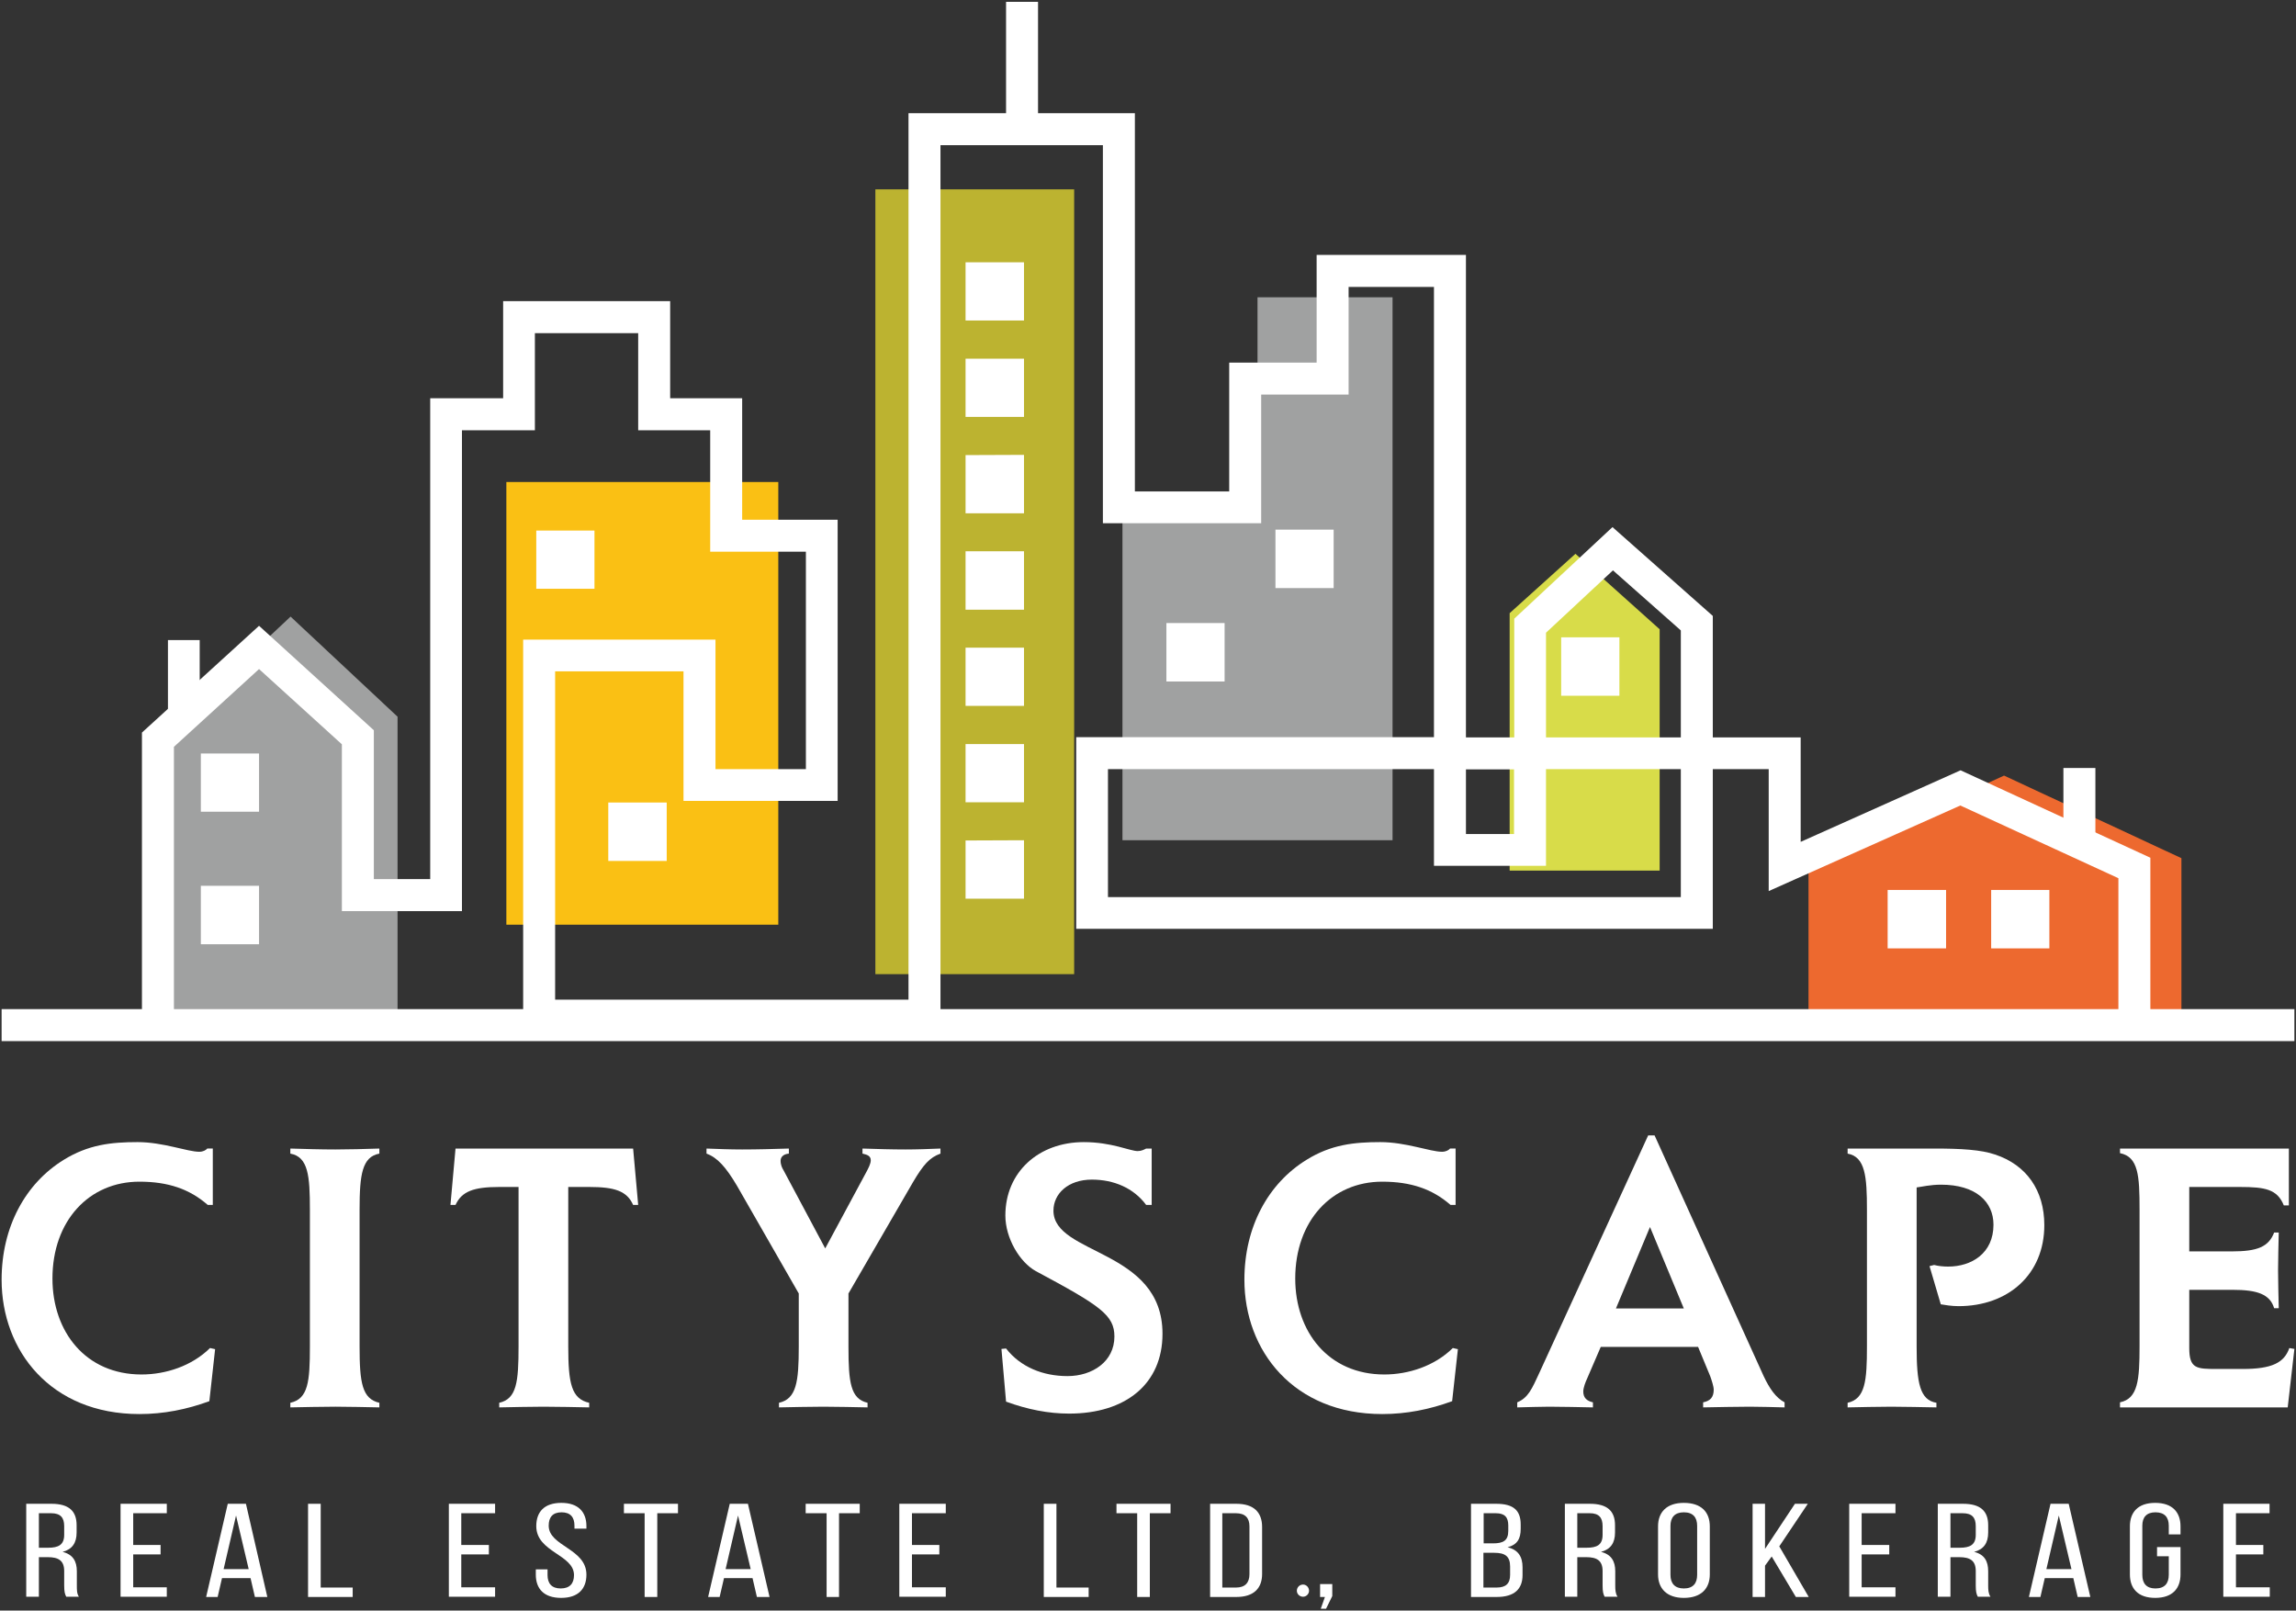 <svg version="1.2" xmlns="http://www.w3.org/2000/svg" viewBox="0 0 998 700" width="998" height="700">
	<rect x="0" y="0" width="998" height="700" fill="#333333" stroke="none"/>
	<title>Cityscape White-svg</title>
	<style>
		.s0 { fill: #a0a1a1 } 
		.s1 { fill: #fac014 } 
		.s2 { fill: #bcb330 } 
		.s3 { fill: #d8dc49 } 
		.s4 { fill: #ed692f } 
		.s5 { fill: #ffffff } 
	</style>
	<g id="Layer">
		<g id="Layer">
			<path id="Layer" class="s0" d="m126.3 268l46.5 43.5v131.4h-102.7l2.9-124.8z"/>
		</g>
		<g id="Layer">
			<path id="Layer" class="s1" d="m220.1 209.5h118.2v192.4h-118.2z"/>
		</g>
		<g id="Layer">
			<path id="Layer" class="s2" d="m380.5 82.3h86.4v341.1h-86.4z"/>
		</g>
		<g id="Layer">
			<path id="Layer" class="s0" d="m487.9 226.3v138.9h117.4v-236h-58.7v35.4h-5.4v60.9z"/>
		</g>
		<g id="Layer">
			<path id="Layer" class="s3" d="m684.8 240.7l36.6 32.8v104.9h-65.2v-111.9z"/>
		</g>
		<g id="Layer">
			<path id="Layer" class="s4" d="m871.1 337.1l77.1 35.9v72.5h-162.1v-69.4z"/>
		</g>
		<g id="Layer">
			<g id="Layer">
				<g id="Layer">
					<path id="Layer" class="s5" d="m91 609c-9.8 3.6-19.9 5.6-30.4 5.6-38.6 0-59.9-27.6-59.9-58.4 0-22.9 10.3-41.8 27-52.1 10.7-6.6 20.6-7.7 32.1-7.7 11.1 0 21.7 4.2 26.8 4.2 1.7 0 2.9-0.7 3.5-1.4h2.4v24.5h-2.2c-7.9-6.9-17.2-10.1-29.7-10.1-21.9 0-37.8 17-37.8 42.1 0 23.2 14.5 41.7 38.7 41.7 10.6 0 21.9-3.7 29.8-11.5l2.2 0.5z"/>
				</g>
				<g id="Layer">
					<path id="Layer" class="s5" d="m145.8 611.4c-6.9 0-13.5 0.2-19.6 0.3v-2c7.8-1.7 8.5-9.3 8.5-24.4v-59.6c0-14.6-0.7-22.9-8.5-24.3v-2.2c6.6 0.2 13.4 0.4 19.6 0.4 5.9 0 12.7-0.2 19.1-0.4v2.2c-7.5 1.4-8.6 9.1-8.6 24.3v59.6c0 15.7 1.1 22.7 8.6 24.4v2c-6.1-0.1-12.7-0.3-19.1-0.3z"/>
				</g>
				<g id="Layer">
					<path id="Layer" class="s5" d="m275.2 523.7c-2.7-6.1-8.1-7.8-19.1-7.8h-9.1v69.3c0 16.1 1.4 22.8 9.1 24.5v2c-6-0.1-12.9-0.3-19.9-0.3-6.5 0-13.1 0.2-19.2 0.3v-2c7.6-1.7 8.4-9.1 8.4-24.5v-69.3h-8.4c-11.1 0-16.3 1.9-19 7.8h-2.2l2.2-24.5h77.2l2.2 24.5z"/>
				</g>
				<g id="Layer">
					<path id="Layer" class="s5" d="m396.8 513.9l-28 48.3v23.1c0 15.5 0.9 22.7 8.3 24.4v2c-6.1-0.1-12.6-0.3-19.2-0.3-6.6 0-13.2 0.2-19.3 0.3v-2c7.6-1.7 8.6-9.1 8.6-24.4v-23.1l-26.9-46.9c-4.8-8.1-8.5-12.2-13.2-13.9v-2.2c4.9 0.2 10.5 0.4 15.5 0.4 6.6 0 13.5-0.2 20.3-0.4v2.2c-2.4 0.2-3.6 1.5-3.6 3.1 0 1.8 0.7 3.2 1.2 4l18.2 34.1 18.2-33.8c0.5-1 1.6-3 1.6-4.5 0-2.2-2.1-2.5-3.6-2.9v-2.2c6.1 0.2 12.7 0.4 18.7 0.4 4.9 0 10.3-0.2 15.2-0.4v2.2c-4.7 1.7-7.4 4.7-12 12.5z"/>
				</g>
				<g id="Layer">
					<path id="Layer" class="s5" d="m464.7 614.4c-9 0-18.1-1.8-27.4-5.2l-2-22.9 2-0.2c6.3 8.1 16.1 12 26.7 12 10.8 0 20.4-6.3 20.4-17.2 0-9.3-6.1-13.4-34.1-28.4-7-3.8-13.3-14.3-13.3-24.2 0-18.9 14.5-31.9 34.1-31.9 12.1 0 20.1 3.9 23.4 3.9 1.6 0 2.7-0.6 3.7-1.1h2.4v24.5h-2.4c-5.5-7.4-14.1-11-23.6-11-10.3 0-16.7 6.1-16.7 13.5 0 19.4 47.4 16.6 47.4 53.5 0 21.8-16 34.7-40.6 34.7z"/>
				</g>
				<g id="Layer">
					<path id="Layer" class="s5" d="m631.2 609c-9.8 3.6-19.9 5.6-30.4 5.6-38.6 0-59.9-27.6-59.9-58.4 0-22.9 10.3-41.8 27-52.1 10.6-6.6 20.6-7.7 32.1-7.7 11.1 0 21.7 4.2 26.8 4.2 1.7 0 2.9-0.7 3.5-1.4h2.4v24.5h-2.2c-7.9-6.9-17.2-10.1-29.7-10.1-21.9 0-37.8 17-37.8 42.1 0 23.2 14.5 41.7 38.7 41.7 10.6 0 21.9-3.7 29.8-11.5l2.2 0.5z"/>
				</g>
				<g id="Layer">
					<path id="Layer" fill-rule="evenodd" class="s5" d="m760.7 611.4c-6.5 0-13.6 0.2-20.4 0.3v-2.2c3.1-0.6 4.6-2.2 4.6-5.5 0-1.4-0.9-4.1-1.5-5.8l-5.3-12.8h-42.3l-5.9 13.7c-0.7 1.5-1.7 4-1.7 5.7 0 2.7 1.5 4.1 4.2 4.7v2.2c-6.2-0.1-12.8-0.3-19-0.3-4.3 0-9.1 0.2-13.9 0.3v-2.2c4.8-2 6.4-5.9 9.6-12.8l47.3-103.2h2.8l47.4 104.6c2.6 5.5 5.3 9.4 9.1 11.4v2.2c-4.7-0.1-9.9-0.3-15-0.3zm-43.5-78.1l-14.8 35.4h29.5z"/>
				</g>
				<g id="Layer">
					<path id="Layer" class="s5" d="m851.3 567.7c-3 0-5.9-0.5-7.7-0.8l-4.9-16.6 2-0.5c1.9 0.5 4.1 0.7 6.1 0.7 10.1 0 19.7-5.7 19.7-18.2 0-10-7.7-17.4-22.8-17.4-4.7 0-8.2 0.9-10.6 1.2v69.2c0 15.8 1.4 23.2 8.6 24.4v2c-6.6-0.1-13.5-0.3-19.7-0.3-6.3 0-12.8 0.2-18.9 0.3v-2c7.7-1.7 8.4-9.6 8.4-24.4v-59.6c0-14.3-0.7-22.9-8.4-24.3v-2.2h38.1c11.1 0 19.9 0.5 26 2.6 13.6 4.5 21.4 15.5 21.4 30.7 0 21.4-15.7 35.2-37.3 35.2z"/>
				</g>
				<g id="Layer">
					<path id="Layer" class="s5" d="m994.4 611.7h-72.9v-2.2c7.8-1.6 8.5-9.7 8.5-24.4v-59.4c0-14.7-0.5-22.9-8.5-24.5v-2h73.4v24.7h-2.2c-2.8-7-8.1-8-19-8h-22.1v28h18.5c11.2 0 16-2 18.4-8.2h2c-0.1 5.4-0.3 11.1-0.3 16.5 0 5.4 0.2 11.1 0.3 16.4h-2c-1.8-6.1-7.4-8-18-8h-18.9v25.3c0 9 3.2 9.1 12 9.1h11.3c12.6 0 18-2.7 20.2-9.1l2.2 0.4z"/>
				</g>
			</g>
			<g id="Layer">
				<g id="Layer">
					<path id="Layer" fill-rule="evenodd" class="s5" d="m22.4 653.6c7.7 0 10.9 3.3 10.9 9.3v3.2c0 4.5-1.9 7.3-6.1 8.4 4.5 1.1 6.2 4.1 6.2 8.4v6.3c0 1.8 0 3.5 0.9 4.8h-5.5c-0.6-1.1-0.9-2.2-0.9-4.9v-6.3c0-4.6-2.6-6-7.1-6h-3.9v17.2h-5.5v-40.4h11zm-1.4 19.1c4.3 0 6.9-1.2 6.9-5.6v-3.8c0-3.7-1.6-5.6-5.7-5.6h-5.3v15c0 0 4.1 0 4.1 0z"/>
				</g>
				<g id="Layer">
					<path id="Layer" class="s5" d="m69.8 671.5v4.1h-11.9v14.3h14.6v4.1h-20.1v-40.4h20.1v4.1h-14.6v13.8h11.9z"/>
				</g>
				<g id="Layer">
					<path id="Layer" fill-rule="evenodd" class="s5" d="m96.5 685.9l-1.9 8.2h-5l9.4-40.5h7.9l9.3 40.5h-5.4l-1.9-8.2zm0.7-3.9h10.9l-5.5-23.3z"/>
				</g>
				<g id="Layer">
					<path id="Layer" class="s5" d="m133.9 694.1v-40.5h5.5v36.4h13.9v4.1z"/>
				</g>
				<g id="Layer">
					<path id="Layer" class="s5" d="m212.5 671.5v4.1h-12v14.3h14.7v4.1h-20.1v-40.4h20.1v4.1h-14.7v13.8h12z"/>
				</g>
				<g id="Layer">
					<path id="Layer" class="s5" d="m254.9 663.3v1.1h-5.2v-1.3c0-3.6-1.7-5.8-5.6-5.8-3.9 0-5.6 2.2-5.6 5.8 0 9 16.4 9.9 16.4 21.3 0 6.1-3.5 10.1-11 10.1-7.5 0-11-4-11-10.1v-2.3h5.1v2.5c0 3.6 1.8 5.8 5.7 5.8 4 0 5.8-2.2 5.8-5.8 0-9-16.4-9.9-16.4-21.3 0-6.2 3.5-10.1 10.9-10.1 7.4 0 10.9 4 10.9 10.1z"/>
				</g>
				<g id="Layer">
					<path id="Layer" class="s5" d="m280.2 694.1v-36.4h-9v-4.1h23.5v4.1h-9v36.4z"/>
				</g>
				<g id="Layer">
					<path id="Layer" fill-rule="evenodd" class="s5" d="m314.7 685.9l-1.9 8.2h-5l9.4-40.5h7.9l9.4 40.5h-5.5l-1.9-8.2zm0.7-3.9h10.9l-5.5-23.3z"/>
				</g>
				<g id="Layer">
					<path id="Layer" class="s5" d="m359.3 694.1v-36.4h-9.1v-4.1h23.5v4.1h-9v36.4z"/>
				</g>
				<g id="Layer">
					<path id="Layer" class="s5" d="m408.3 671.5v4.1h-11.9v14.3h14.7v4.1h-20.2v-40.4h20.2v4.1h-14.7v13.8h11.9z"/>
				</g>
				<g id="Layer">
					<path id="Layer" class="s5" d="m453.7 694.1v-40.5h5.5v36.4h14v4.1z"/>
				</g>
				<g id="Layer">
					<path id="Layer" class="s5" d="m494.3 694.1v-36.4h-9v-4.1h23.5v4.1h-9v36.4z"/>
				</g>
				<g id="Layer">
					<path id="Layer" fill-rule="evenodd" class="s5" d="m537.4 653.6c7.7 0 11.2 3.8 11.2 10.1v20.4c0 6.1-3.5 10-11.2 10h-11.4v-40.5zm-0.1 36.4c3.9 0 5.8-2.1 5.8-5.8v-20.8c0-3.7-1.9-5.7-5.9-5.7h-5.9v32.3z"/>
				</g>
				<g id="Layer">
					<path id="Layer" class="s5" d="m575.9 694.1h-2.1v-5.6h5.3v5.2l-2.7 5.5h-2.3z"/>
				</g>
				<g id="Layer">
					<path id="Layer" fill-rule="evenodd" class="s5" d="m650.4 653.6c7.6 0 10.6 3 10.6 9v1.9c0 4.3-1.5 6.9-5.7 8 4.7 1.1 6.5 4.2 6.5 8.7v3.4c0 6-3.5 9.5-11.2 9.5h-11.2v-40.5zm-1.4 17.2c4.4 0 6.6-1.2 6.6-5.4v-2.4c0-3.5-1.5-5.3-5.4-5.3h-5.3v13.1zm1.6 19.2c4 0 5.8-1.8 5.8-5.5v-3.6c0-4.5-2.2-6-6.9-6h-4.7v15.1z"/>
				</g>
				<g id="Layer">
					<path id="Layer" fill-rule="evenodd" class="s5" d="m691.1 653.6c7.7 0 10.9 3.3 10.9 9.3v3.2c0 4.5-1.9 7.3-6.1 8.4 4.5 1.1 6.2 4.1 6.2 8.4v6.3c0 1.8 0.1 3.5 1 4.8h-5.6c-0.6-1.1-0.9-2.2-0.9-4.9v-6.3c0-4.6-2.6-6-7.1-6h-3.9v17.2h-5.4v-40.4h10.9zm-1.4 19.1c4.4 0 6.9-1.2 6.9-5.6v-3.8c0-3.7-1.6-5.6-5.6-5.6h-5.4v15c0 0 4.1 0 4.1 0z"/>
				</g>
				<g id="Layer">
					<path id="Layer" fill-rule="evenodd" class="s5" d="m720.7 663.4c0-6.2 3.8-10.2 11.2-10.2 7.6 0 11.3 4 11.3 10.2v20.9c0 6.1-3.7 10.2-11.3 10.2-7.4 0-11.2-4.1-11.2-10.2zm5.4 21.1c0 3.7 1.9 5.9 5.8 5.9 4 0 5.8-2.2 5.8-5.9v-21.3c0-3.7-1.8-5.9-5.8-5.9-3.9 0-5.8 2.2-5.8 5.9z"/>
				</g>
				<g id="Layer">
					<path id="Layer" class="s5" d="m770.1 676.5l-2.9 4v13.6h-5.4v-40.5h5.4v19.6l13-19.6h5.6l-12.4 18.5 12.8 22h-5.6z"/>
				</g>
				<g id="Layer">
					<path id="Layer" class="s5" d="m821.2 671.5v4.1h-12v14.3h14.7v4.1h-20.1v-40.4h20.1v4.1h-14.7v13.8h12z"/>
				</g>
				<g id="Layer">
					<path id="Layer" fill-rule="evenodd" class="s5" d="m853.3 653.6c7.7 0 10.9 3.3 10.9 9.3v3.2c0 4.5-1.9 7.3-6.1 8.4 4.5 1.1 6.1 4.1 6.1 8.4v6.3c0 1.8 0.1 3.5 1 4.8h-5.5c-0.6-1.1-0.9-2.2-0.9-4.9v-6.3c0-4.6-2.6-6-7.2-6h-3.8v17.2h-5.5v-40.4h11zm-1.4 19.1c4.3 0 6.9-1.2 6.9-5.6v-3.8c0-3.7-1.6-5.6-5.7-5.6h-5.3v15c0 0 4.1 0 4.1 0z"/>
				</g>
				<g id="Layer">
					<path id="Layer" fill-rule="evenodd" class="s5" d="m888.8 685.9l-1.9 8.2h-5l9.4-40.5h7.9l9.4 40.5h-5.5l-1.9-8.2zm0.7-3.9h10.9l-5.5-23.3z"/>
				</g>
				<g id="Layer">
					<path id="Layer" class="s5" d="m947.8 663.4v3.5h-5.1v-3.8c0-3.6-1.8-5.8-5.8-5.8-3.9 0-5.7 2.2-5.7 5.8v21.4c0 3.7 1.8 5.9 5.7 5.9 4 0 5.8-2.2 5.8-5.9v-8.1h-5.1v-4h10.2v11.9c0 6.1-3.5 10.2-11 10.2-7.5 0-11-4.1-11-10.2v-20.9c0-6.1 3.5-10.2 11-10.2 7.5 0 11 4.1 11 10.2z"/>
				</g>
				<g id="Layer">
					<path id="Layer" class="s5" d="m983.8 671.5v4.1h-11.9v14.3h14.7v4.1h-20.2v-40.4h20.1v4.1h-14.6v13.8h11.9z"/>
				</g>
				<g id="Layer">
					<path id="Layer" class="s5" d="m566.4 694c-1.5 0-2.7-1.2-2.7-2.6 0-1.5 1.2-2.7 2.7-2.7 1.4 0 2.6 1.2 2.6 2.7 0 1.4-1.2 2.6-2.6 2.6z"/>
				</g>
			</g>
		</g>
		<g id="Layer">
			<g id="Layer">
				<path id="Layer" class="s5" d="m0.7 438.6h996.6v13.9h-996.6z"/>
			</g>
			<g id="Layer">
				<path id="Layer" fill-rule="evenodd" class="s5" d="m227.4 448.4v-170.4h83.6v56.3h39.3v-94.5h-41.6v-52.8h-31.3v-42.2h-44.9v42.2h-31.7v209h-52.2v-72.5l-36-32.7-37 33.8v120.9h-13.9v-127.1l50.9-46.4 49.9 45.4v64.7h24.5v-209h31.7v-42.2h72.6v42.2h31.3v52.8h41.5v122.2h-67v-56.3h-55.8v142.7h153.6v-385.3h98.4v164.4h41v-56h38v-46.8h64.9v209.7h21v-51.6l42.7-39.8 43.6 38.6v52.8h38.2v45.4l69.5-31.1 82.5 38v71.9h-13.9v-63l-68.7-31.6-83.3 37.2v-53h-24.3v69.4h-276.7v-83.3h155.5v-195.7h-37.1v46.8h-38v55.9h-68.8v-164.3h-70.6v385.3zm254.2-58.5h249v-55.6h-58.6v42h-48.7v-42h-141.7zm155.6-27.4h20.9v-28.1h-20.9zm34.8-42h58.6v-46.5l-29.5-26.1-29.1 27.1c0 0 0 45.5 0 45.5z"/>
			</g>
			<g id="Layer">
				<path id="Layer" class="s5" d="m896.9 333.8h13.9v35.6h-13.9z"/>
			</g>
			<g id="Layer">
				<path id="Layer" class="s5" d="m437.3 0.8h13.9v53.3h-13.9z"/>
			</g>
			<g id="Layer">
				<path id="Layer" class="s5" d="m73 278.2h13.8v33.3h-13.8z"/>
			</g>
		</g>
		<g id="Layer">
			<path id="Layer" class="s5" d="m87.3 327.5h25.3v25.3h-25.3z"/>
		</g>
		<g id="Layer">
			<path id="Layer" class="s5" d="m264.4 348.8h25.4v25.4h-25.4z"/>
		</g>
		<g id="Layer">
			<path id="Layer" class="s5" d="m233.1 230.6h25.3v25.3h-25.3z"/>
		</g>
		<g id="Layer">
			<path id="Layer" class="s5" d="m419.7 365.3l25.4-0.1v25.4h-25.4z"/>
		</g>
		<g id="Layer">
			<path id="Layer" class="s5" d="m419.7 323.4h25.4v25.3h-25.4z"/>
		</g>
		<g id="Layer">
			<path id="Layer" class="s5" d="m419.7 281.5h25.4v25.3h-25.4z"/>
		</g>
		<g id="Layer">
			<path id="Layer" class="s5" d="m419.7 239.6h25.4v25.4h-25.4z"/>
		</g>
		<g id="Layer">
			<path id="Layer" class="s5" d="m507 270.8h25.3v25.4h-25.3z"/>
		</g>
		<g id="Layer">
			<path id="Layer" class="s5" d="m554.4 230.2h25.3v25.4h-25.3z"/>
		</g>
		<g id="Layer">
			<path id="Layer" class="s5" d="m678.6 277h25.3v25.4h-25.3z"/>
		</g>
		<g id="Layer">
			<path id="Layer" class="s5" d="m820.5 386.8h25.4v25.4h-25.4z"/>
		</g>
		<g id="Layer">
			<path id="Layer" class="s5" d="m865.5 386.8h25.3v25.4h-25.3z"/>
		</g>
		<g id="Layer">
			<path id="Layer" class="s5" d="m419.7 197.8l25.4-0.1v25.4h-25.4z"/>
		</g>
		<g id="Layer">
			<path id="Layer" class="s5" d="m419.7 155.9h25.4v25.3h-25.4z"/>
		</g>
		<g id="Layer">
			<path id="Layer" class="s5" d="m419.7 114h25.4v25.3h-25.4z"/>
		</g>
		<g id="Layer">
			<path id="Layer" class="s5" d="m87.3 385h25.3v25.4h-25.3z"/>
		</g>
	</g>
</svg>